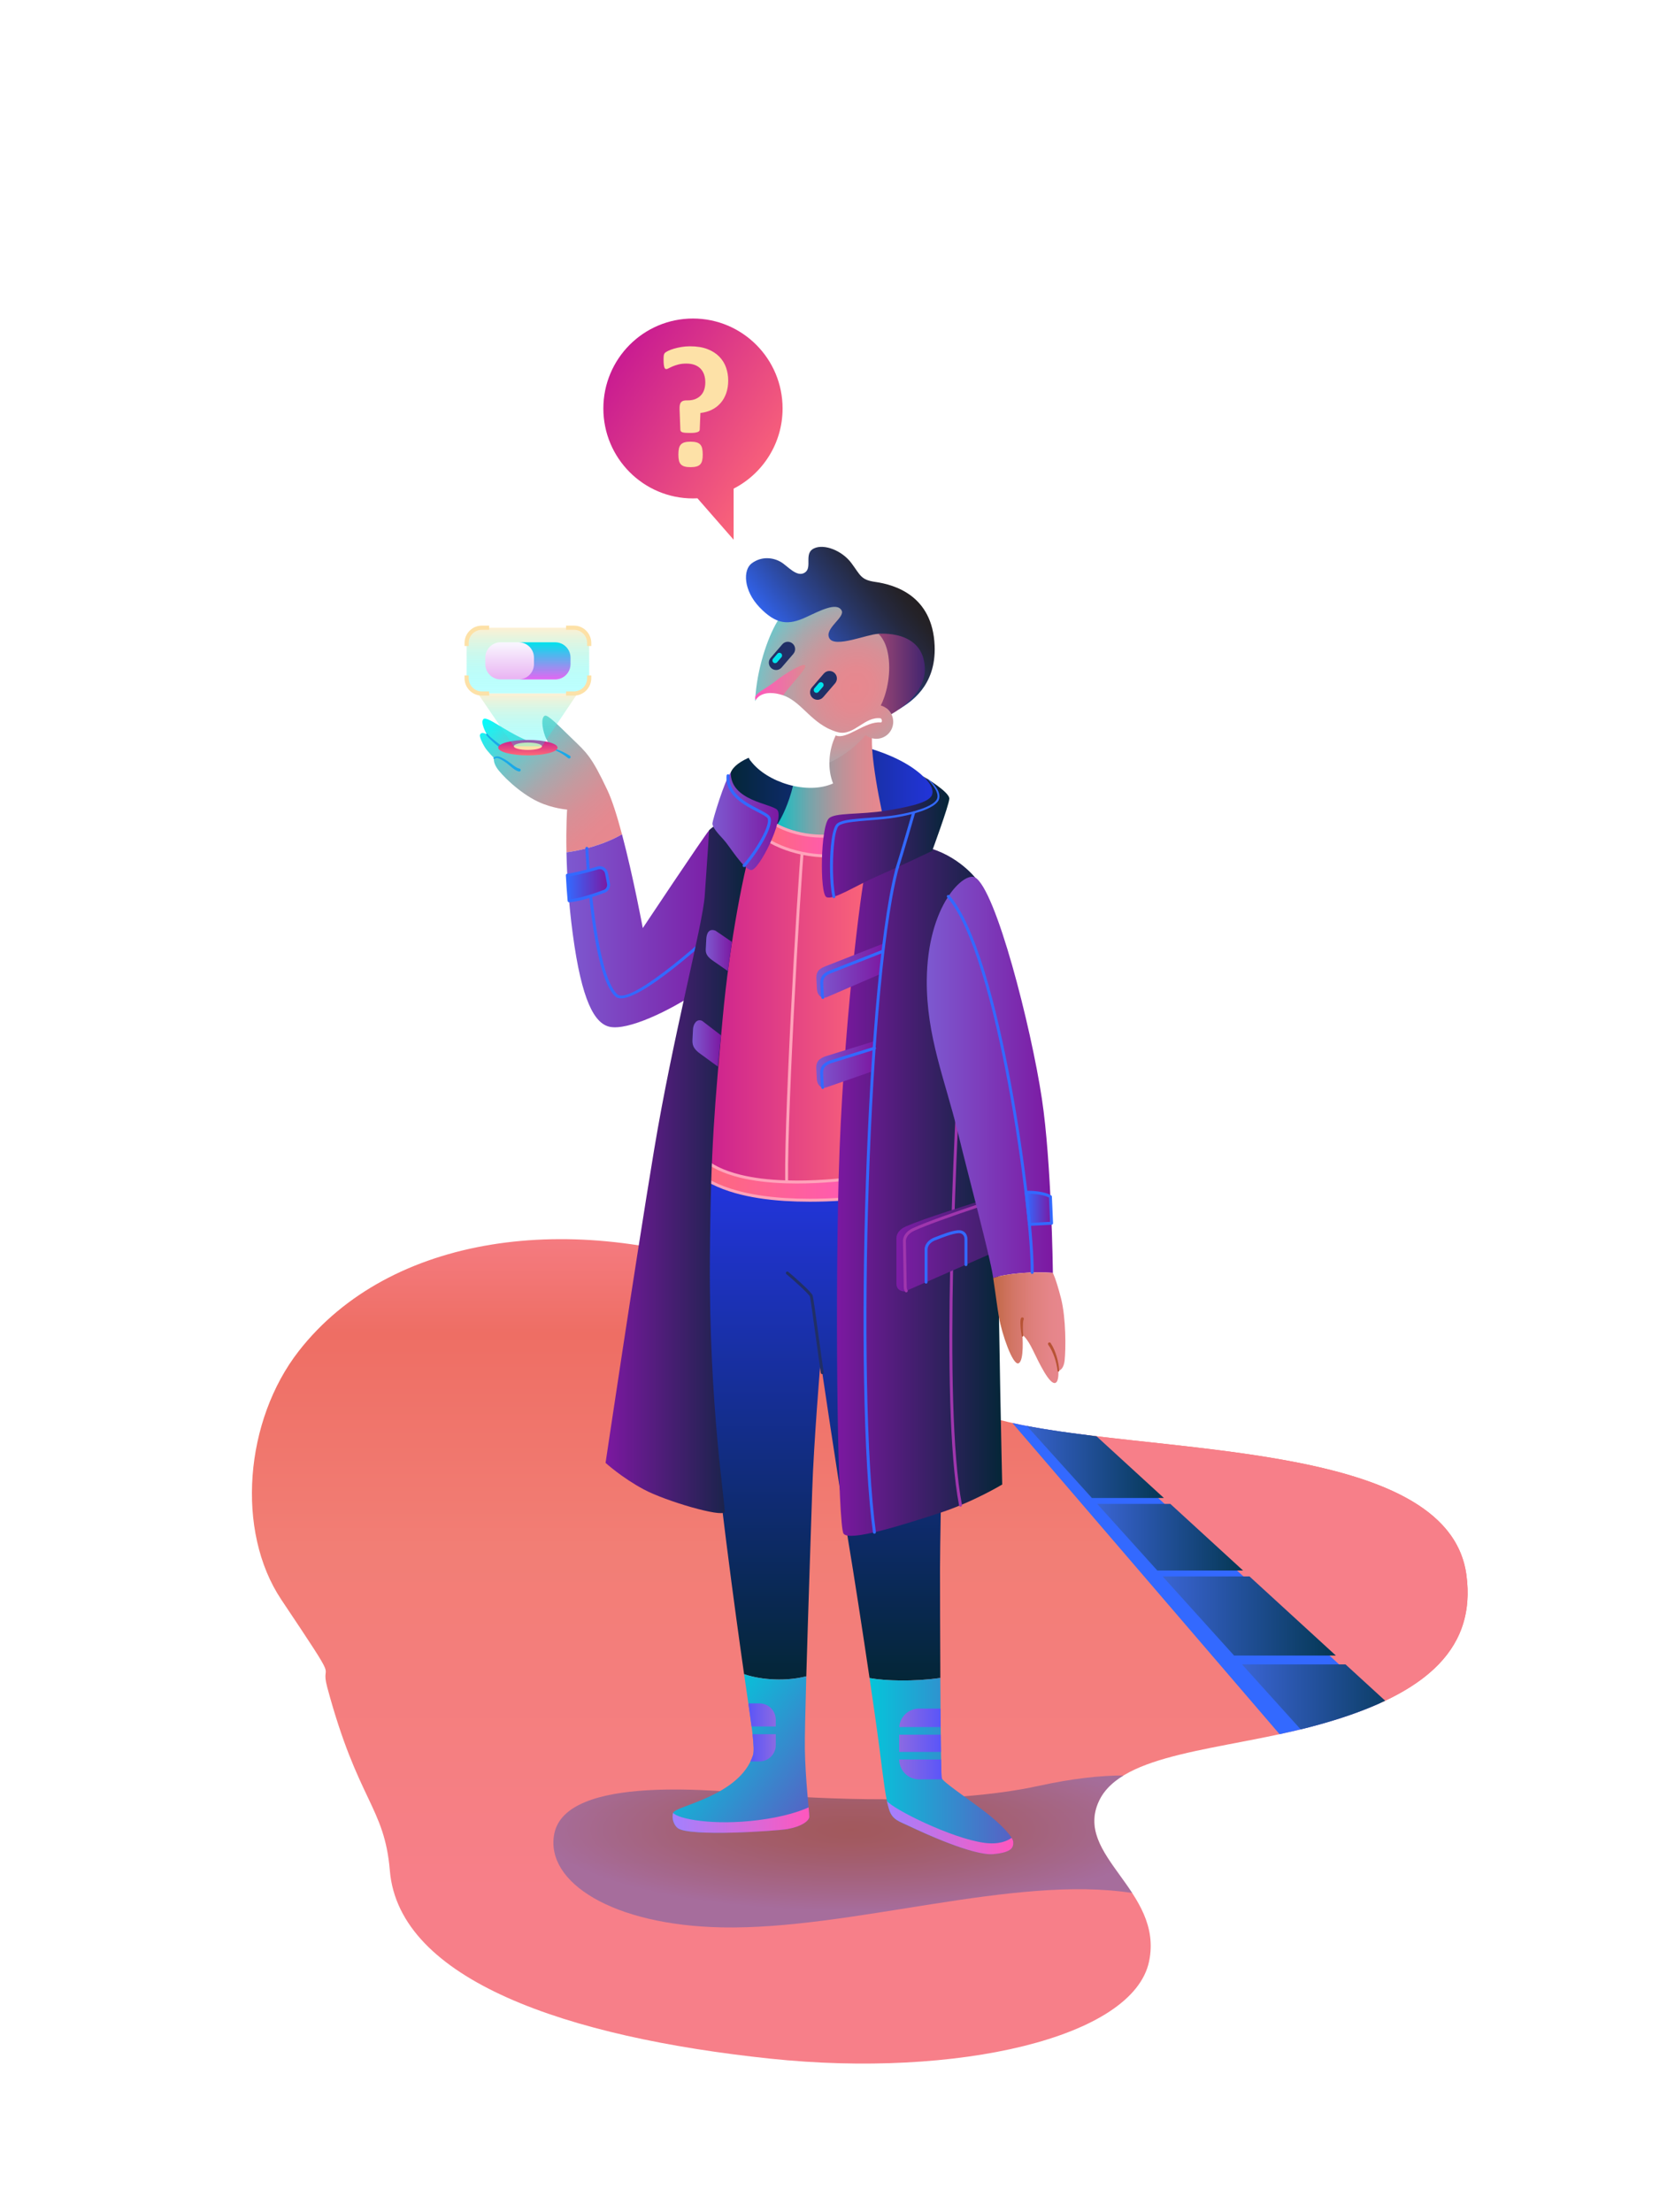 <svg width="375" height="495" viewBox="0 0 375 495" fill="none" xmlns="http://www.w3.org/2000/svg">
<path d="M166.813 284.897C198.292 296.408 203.201 312.412 224.065 317.811C255.091 325.841 324.136 321.421 328.302 352.441C330.646 369.894 317.942 379.996 293.44 386.431C273.487 391.671 251.193 392.241 246.08 402.931C240.16 415.306 260.551 423.061 257.262 438.901C253.705 456.035 214.2 465.087 172.408 460.681C127.022 455.896 89.335 443.113 87.279 418.604C86.075 404.251 80.11 403.116 73.248 377.521C71.5 371 77.026 378.947 63 358C52.711 342.633 54.787 317.829 66.919 302.301C87.221 276.317 128.004 270.707 166.813 284.897Z" fill="url(#paint0_linear)"/>
<path d="M328.302 352.441C324.748 325.975 273.97 325.306 239.867 320.694L299.055 384.82C319.86 378.339 330.46 368.505 328.302 352.441Z" fill="url(#paint1_linear)"/>
<path d="M309.14 381.044L244.078 321.236C237.678 320.45 231.743 319.572 226.647 318.431H226.646L286.47 388.079C288.804 387.576 291.137 387.036 293.44 386.431C299.386 384.87 304.63 383.09 309.14 381.044Z" fill="#3369FF"/>
<path d="M279.738 352.772H260.295L276.284 370.482H299.076L279.738 352.772Z" fill="url(#paint2_linear)"/>
<path d="M259.104 351.451H278.297L262.016 336.542H245.645L259.104 351.451Z" fill="url(#paint3_linear)"/>
<path d="M278.071 372.462L291.194 386.998C291.945 386.814 292.694 386.627 293.44 386.431C299.82 384.755 305.392 382.828 310.116 380.59L301.239 372.462H278.071Z" fill="url(#paint4_linear)"/>
<path d="M244.453 335.223H260.574L245.487 321.407C239.882 320.735 234.606 320.006 229.901 319.104L244.453 335.223Z" fill="url(#paint5_linear)"/>
<path opacity="0.4" d="M232.595 399.631C211.668 404.208 182.306 402.413 171.751 401.611C161.195 400.81 126.528 396.826 124.062 410.521C122.128 421.258 137.217 430.816 161.555 431.311C190.593 431.902 226.927 419.488 253.47 423.611C248.829 416.48 242.416 410.59 246.079 402.931C247.174 400.643 249.06 398.821 251.538 397.315C246.348 397.315 240.109 397.988 232.595 399.631Z" fill="url(#paint6_radial)"/>
<path d="M175.205 91.41C175.205 80.292 166.223 71.28 155.142 71.28C144.062 71.28 135.08 80.292 135.08 91.41C135.08 102.527 144.062 111.54 155.142 111.54C155.48 111.54 155.816 111.531 156.15 111.514L164.243 120.78V109.348C170.747 106.019 175.205 99.239 175.205 91.41Z" fill="url(#paint7_linear)"/>
<path fill-rule="evenodd" clip-rule="evenodd" d="M162.579 88.01C162.881 87.16 163.032 86.206 163.032 85.149C163.032 84.13 162.871 83.163 162.551 82.251C162.23 81.336 161.725 80.523 161.038 79.814C160.35 79.106 159.467 78.542 158.388 78.123C157.309 77.704 156.012 77.495 154.495 77.495C153.827 77.495 153.185 77.546 152.568 77.649C151.951 77.752 151.393 77.878 150.891 78.026C150.39 78.174 149.96 78.335 149.6 78.509C149.24 78.683 148.996 78.834 148.868 78.963C148.74 79.093 148.656 79.26 148.617 79.466C148.579 79.672 148.56 80.001 148.56 80.452C148.56 80.89 148.575 81.252 148.608 81.535C148.639 81.819 148.681 82.038 148.733 82.192C148.784 82.347 148.848 82.453 148.925 82.511C149.002 82.569 149.086 82.598 149.176 82.598C149.304 82.598 149.488 82.534 149.725 82.405C149.963 82.276 150.261 82.134 150.621 81.979C150.981 81.824 151.411 81.682 151.912 81.554C152.413 81.425 152.992 81.36 153.647 81.36C154.366 81.36 154.992 81.46 155.525 81.66C156.058 81.861 156.502 82.147 156.855 82.52C157.208 82.894 157.471 83.339 157.645 83.854C157.818 84.37 157.905 84.937 157.905 85.556C157.905 86.11 157.832 86.632 157.684 87.122C157.536 87.612 157.301 88.038 156.98 88.398C156.659 88.76 156.252 89.049 155.757 89.268C155.262 89.487 154.674 89.597 153.993 89.597H153.724C153.442 89.597 153.197 89.627 152.992 89.684C152.786 89.742 152.616 89.848 152.481 90.003C152.346 90.158 152.253 90.364 152.202 90.622C152.15 90.88 152.131 91.215 152.144 91.627L152.317 96.19C152.33 96.332 152.375 96.448 152.452 96.538C152.53 96.628 152.652 96.699 152.819 96.751C152.986 96.802 153.214 96.838 153.503 96.857C153.792 96.876 154.148 96.886 154.572 96.886C155.241 96.886 155.751 96.828 156.104 96.712C156.458 96.596 156.64 96.422 156.654 96.19L156.807 92.419C157.733 92.316 158.578 92.078 159.342 91.704C160.106 91.329 160.761 90.834 161.307 90.215C161.853 89.596 162.278 88.861 162.579 88.01ZM157.203 103.053C157.286 102.693 157.328 102.248 157.328 101.719C157.328 101.178 157.286 100.724 157.203 100.356C157.119 99.989 156.971 99.692 156.76 99.467C156.548 99.242 156.266 99.081 155.912 98.984C155.558 98.887 155.124 98.838 154.611 98.838C154.071 98.838 153.628 98.887 153.281 98.984C152.935 99.08 152.655 99.242 152.443 99.467C152.231 99.692 152.083 99.99 152 100.356C151.916 100.723 151.875 101.178 151.875 101.719C151.875 102.248 151.916 102.693 152 103.053C152.083 103.414 152.231 103.704 152.443 103.923C152.655 104.143 152.935 104.3 153.281 104.397C153.628 104.494 154.071 104.542 154.611 104.542C155.125 104.542 155.559 104.494 155.912 104.397C156.265 104.3 156.548 104.143 156.76 103.923C156.971 103.704 157.119 103.414 157.203 103.053Z" fill="#FDE1A7"/>
<path d="M136.012 176.881C132.394 169.18 131.299 168.411 128.119 165.331C124.939 162.25 122.625 159.87 121.979 160.161C121.123 160.546 121.322 162.801 122.034 164.726C122.747 166.651 123.952 167.641 123.952 167.641C123.952 167.641 121.815 167.421 117.266 165.386C112.716 163.351 108.989 160.161 108.221 160.931C107.453 161.701 108.988 164.341 108.988 164.341C108.988 164.341 107.763 163.557 107.453 164.451C107.304 164.883 108.006 166.374 108.605 167.311C109.15 168.165 110.632 169.676 110.632 169.676C110.632 169.676 110.304 170.336 111.181 171.766C112.058 173.196 116.169 177.376 120.445 179.398C123.649 180.913 126.968 181.172 126.968 181.172C126.968 181.172 126.698 184.791 126.82 190.746C129.813 190.337 134.761 189.266 139.255 186.72C138.201 182.76 137.078 179.15 136.012 176.881Z" fill="url(#paint8_linear)"/>
<path d="M109.122 164.242C109.388 164.578 109.735 164.878 110.072 165.175C110.414 165.469 110.766 165.753 111.124 166.03C111.84 166.582 112.577 167.116 113.334 167.585C113.489 167.679 113.539 167.882 113.445 168.038C113.351 168.194 113.149 168.244 112.993 168.149C112.988 168.146 112.979 168.141 112.974 168.137C112.213 167.599 111.504 167.017 110.81 166.413C110.464 166.111 110.124 165.802 109.793 165.481C109.465 165.155 109.133 164.837 108.853 164.439C108.8 164.363 108.818 164.259 108.894 164.206C108.966 164.155 109.066 164.169 109.12 164.238L109.122 164.242Z" fill="#1AA9E8"/>
<path d="M110.535 169.538C110.625 169.465 110.786 169.353 110.94 169.315C111.093 169.269 111.255 169.254 111.408 169.27C111.716 169.296 111.989 169.402 112.245 169.518C112.754 169.764 113.216 170.025 113.687 170.34C114.142 170.656 114.562 171.002 114.99 171.313C115.411 171.617 115.868 171.922 116.281 171.99L116.296 171.992C116.476 172.022 116.597 172.192 116.568 172.372C116.539 172.551 116.369 172.674 116.19 172.644C116.182 172.643 116.174 172.642 116.166 172.64C115.511 172.482 115.076 172.109 114.64 171.773C114.21 171.427 113.811 171.064 113.394 170.743C112.983 170.436 112.514 170.14 112.063 169.894C111.608 169.656 111.112 169.497 110.73 169.812C110.659 169.871 110.552 169.861 110.494 169.789C110.435 169.717 110.445 169.611 110.517 169.552C110.517 169.552 110.517 169.552 110.517 169.552L110.535 169.538Z" fill="#1AA9E8"/>
<path d="M123.989 167.525C125.266 167.827 126.489 168.418 127.595 169.13L127.602 169.134C127.755 169.232 127.8 169.437 127.701 169.59C127.602 169.744 127.399 169.789 127.246 169.69C127.236 169.684 127.227 169.677 127.218 169.67C126.219 168.866 125.134 168.187 123.916 167.754C123.853 167.732 123.82 167.663 123.843 167.6C123.864 167.541 123.925 167.509 123.984 167.522L123.989 167.525Z" fill="#1AA9E8"/>
<path d="M162.819 188.91C161.995 186.121 158.76 185.791 158.76 185.791C157.17 187.771 143.906 207.681 143.906 207.681C143.906 207.681 141.778 196.193 139.256 186.718C134.762 189.264 129.814 190.336 126.821 190.744C126.921 195.537 127.274 201.842 128.23 209.001C130.23 223.988 133.106 229.092 136.561 229.791C140.508 230.588 149.607 226.491 157.172 221.321C164.736 216.151 163.643 191.698 162.819 188.91Z" fill="url(#paint9_linear)"/>
<path d="M139.024 223.414C138.505 223.414 138.078 223.281 137.764 222.993C132.458 218.138 131.1 191.004 131.045 189.852C131.036 189.67 131.176 189.515 131.357 189.507C131.559 189.496 131.693 189.639 131.701 189.821C131.715 190.1 133.1 217.833 138.207 222.506C140.771 224.858 155.08 212.811 164.069 204.142C164.198 204.016 164.408 204.019 164.534 204.151C164.659 204.283 164.656 204.492 164.524 204.618C162.381 206.685 144.852 223.414 139.024 223.414Z" fill="#3369FF"/>
<path d="M136.228 197.719L135.779 195.424C135.614 194.58 134.798 194.029 133.956 194.195C133.956 194.195 130.06 195.408 127.012 195.859C127.106 197.645 127.234 199.549 127.41 201.571C130.267 201.416 135.001 199.549 135.001 199.549C135.844 199.384 136.393 198.565 136.228 197.719Z" fill="url(#paint10_linear)"/>
<path fill-rule="evenodd" clip-rule="evenodd" d="M127.084 201.599C127.098 201.77 127.242 201.9 127.411 201.9H127.43C130.306 201.745 134.927 199.934 135.065 199.874C135.559 199.777 135.985 199.492 136.266 199.074C136.546 198.655 136.648 198.152 136.551 197.656L136.102 195.361C135.929 194.477 135.153 193.835 134.257 193.835C134.137 193.835 134.015 193.847 133.859 193.879C133.821 193.891 129.953 195.091 126.965 195.531C126.798 195.556 126.676 195.705 126.685 195.875C126.786 197.797 126.92 199.723 127.084 201.599ZM127.71 201.218C127.568 199.55 127.45 197.844 127.357 196.139C130.347 195.66 134.014 194.522 134.017 194.519C134.69 194.383 135.328 194.835 135.456 195.488L135.905 197.783C135.968 198.105 135.901 198.433 135.719 198.706C135.536 198.978 135.259 199.163 134.881 199.243C134.836 199.261 130.505 200.958 127.71 201.218Z" fill="#3369FF"/>
<path d="M207.07 174.111C204.805 171.846 201.023 169.289 193.869 167.226C186.716 165.164 165.996 167.144 163.612 172.836C161.227 178.529 171.122 186.824 179.494 188.781C187.866 190.739 208.368 188.099 210.807 179.849C211.406 177.821 207.07 174.111 207.07 174.111Z" fill="url(#paint11_linear)"/>
<path d="M195.432 163.569C194.363 167.144 197.296 181.829 198.502 186.009C195.021 188.677 190.127 189.82 183.921 189.419C176.274 188.924 173.067 185.899 173.067 185.899C173.067 185.899 177.425 180.757 178.439 170.499C179.337 161.411 195.432 163.569 195.432 163.569Z" fill="url(#paint12_linear)"/>
<path d="M198.429 158.477C201.786 153.902 205.531 146.286 199.598 137.993C196.254 133.318 189.508 131.29 185.812 131.668C176.777 132.592 175.206 137.443 175.206 137.443C171.039 142.008 164.681 163.018 173.396 169.783C180.894 175.604 190.361 168.668 193.8 164.469C194.452 165.005 195.285 165.327 196.193 165.327C198.282 165.327 199.974 163.628 199.974 161.532C199.974 160.277 199.365 159.168 198.429 158.477Z" fill="url(#paint13_radial)"/>
<path d="M196.638 141.844C194.203 141.897 186.949 145.058 185.689 142.848C184.441 140.661 189.312 138.144 188.402 136.578C187.292 134.667 183.501 136.715 180.385 138.145C176.52 139.919 173.788 139.826 170.025 135.876C166.448 132.122 166.297 127.544 168.298 126.059C170.64 124.322 173.286 124.849 174.835 125.77C176.401 126.702 178.471 129.363 180.262 128.08C181.892 126.911 179.913 123.806 182.235 122.717C184.551 121.631 188.552 123.24 190.608 126.003C192.664 128.767 192.714 129.758 195.966 130.225C200.283 130.844 208.777 133.251 209.246 144.483C209.629 153.669 203.62 157.234 201.434 158.614C199.249 159.994 201.768 150.426 201.188 146.628C200.9 144.745 199.16 141.789 196.638 141.844Z" fill="url(#paint14_linear)"/>
<path d="M180.194 148.829C179.549 148.505 175.918 150.589 173.506 152.513C171.342 154.241 168.787 155.186 169.091 156.353C169.395 157.519 173.616 158.839 173.616 158.839C173.616 158.839 174.449 156.524 176.521 154.054C178.713 151.441 180.852 149.159 180.194 148.829Z" fill="url(#paint15_linear)"/>
<path d="M175.055 165.725C174.852 165.725 174.633 165.703 174.396 165.652C172.182 165.178 171.29 162.33 171.452 161C171.474 160.819 171.639 160.687 171.819 160.712C171.999 160.734 172.128 160.899 172.105 161.079C171.984 162.073 172.665 164.606 174.533 165.007C176.026 165.325 176.384 164.257 176.399 164.212C176.454 164.038 176.636 163.939 176.812 163.998C176.985 164.053 177.081 164.239 177.026 164.412C176.866 164.912 176.265 165.725 175.055 165.725Z" fill="#9F36AD"/>
<path d="M184.287 156.021C183.686 156.721 182.633 156.798 181.937 156.194C181.239 155.589 181.162 154.533 181.764 153.835L184.436 150.73C185.038 150.03 186.091 149.953 186.787 150.557C187.485 151.162 187.561 152.218 186.96 152.916L184.287 156.021Z" fill="#212F66"/>
<path d="M183.257 154.825C183.036 155.083 182.649 155.111 182.393 154.889C182.137 154.668 182.109 154.28 182.33 154.022L183.312 152.881C183.533 152.624 183.919 152.595 184.175 152.818C184.432 153.039 184.46 153.428 184.238 153.685L183.257 154.825Z" fill="#00E2EC"/>
<path d="M174.997 149.365C174.408 150.051 173.377 150.126 172.696 149.535C172.013 148.944 171.937 147.91 172.527 147.225L175.143 144.186C175.732 143.501 176.763 143.425 177.444 144.016C178.127 144.608 178.203 145.642 177.613 146.326L174.997 149.365Z" fill="#212F66"/>
<path d="M173.989 148.195C173.772 148.447 173.393 148.475 173.142 148.258C172.892 148.04 172.864 147.661 173.08 147.409L174.042 146.291C174.259 146.04 174.637 146.012 174.888 146.229C175.139 146.447 175.167 146.827 174.95 147.079L173.989 148.195Z" fill="#00E2EC"/>
<path d="M207.052 149.434C206.696 140.786 196.638 141.844 196.638 141.844C196.638 141.844 198.309 143.013 198.885 146.794C199.573 151.306 198.274 155.777 197.188 157.877C198.226 158.161 199.084 158.875 199.562 159.819C201.72 158.585 207.277 154.87 207.052 149.434Z" fill="url(#paint16_linear)"/>
<g filter="url(#filter0_d)">
<path fill-rule="evenodd" clip-rule="evenodd" d="M169.184 152.674C170.374 150.692 173.121 151.001 174.401 151.33C178.737 152.276 180.669 156.535 185.2 158.922C185.656 159.165 187.016 159.752 187.72 159.883C191.227 160.679 193.611 156.232 197.185 156.75C197.573 157.097 197.479 157.695 197.185 157.667C193.677 157.338 189.518 161.658 187.102 160.57C185.405 164.019 185.26 168.286 186.516 171.317C180.752 173.902 171.786 171.131 168.114 166.346C166.141 164.321 167.29 155.829 169.184 152.674Z" fill="white"/>
</g>
<path d="M210.523 375.489C210.473 365.984 210.45 355.973 210.45 351.01C210.45 340.12 211.546 304.589 210.56 294.58C209.573 284.57 207.271 265.1 207.271 265.1C207.271 265.1 188.542 267.386 177.002 266.495C164.625 265.54 158.535 262.195 158.535 262.195C158.379 265.004 157.253 292.967 158.668 309.389C160.531 330.994 164.628 361.01 166.587 374.632C169.244 375.602 174.93 376.523 180.514 375.126C180.93 360.417 181.62 340.575 181.836 333.63C182.165 323.07 183.701 304.59 183.701 304.59C183.701 304.59 187.647 331.319 189.84 344.41C191.179 352.407 193.132 365.08 194.674 375.516C198.185 376.141 204.486 376.353 210.523 375.489Z" fill="url(#paint17_linear)"/>
<path d="M155.936 260.134C158.312 262.541 166.669 269.37 196.927 265.245C195.886 254.685 192.69 232.54 193.567 224.071C194.444 215.601 197.389 188.142 197.389 188.142C197.389 188.142 187.428 190.52 179.754 188.87C172.079 187.22 168.681 184.141 168.681 184.141C168.681 184.141 162.377 198.331 158.431 225.721C154.484 253.111 155.936 260.134 155.936 260.134Z" fill="url(#paint18_linear)"/>
<path d="M176.191 266.795C176.018 266.795 175.874 266.661 175.863 266.485C175.201 255.995 178.474 198.172 179.427 188.836C179.445 188.655 179.606 188.523 179.787 188.541C179.968 188.56 180.1 188.722 180.081 188.903C179.129 198.229 175.859 255.975 176.52 266.443C176.531 266.625 176.394 266.782 176.212 266.793C176.205 266.795 176.198 266.795 176.191 266.795Z" fill="#FFA2BA"/>
<path d="M184.082 307.503C183.923 307.503 183.782 307.386 183.758 307.222C183.458 305.212 183.048 302.212 182.652 299.312C182.089 295.179 181.449 290.494 181.309 290.104C181.107 289.578 177.581 286.366 176.065 285.13C175.924 285.015 175.902 284.808 176.017 284.666C176.132 284.524 176.338 284.502 176.48 284.618C177.222 285.223 181.607 289.023 181.924 289.873C182.079 290.288 182.549 293.696 183.304 299.223C183.7 302.122 184.109 305.119 184.408 307.125C184.435 307.305 184.311 307.473 184.132 307.5C184.115 307.502 184.099 307.503 184.082 307.503Z" fill="#212F66"/>
<path d="M157.095 258.975C159.314 261.147 162.479 262.402 165.72 263.209C168.988 264.007 172.415 264.354 175.853 264.472C182.746 264.684 189.715 263.997 196.618 262.955L197.237 267.533C190.12 268.377 182.917 268.868 175.659 268.418C172.034 268.178 168.39 267.702 164.804 266.707C163.012 266.204 161.236 265.568 159.526 264.707C157.825 263.851 156.153 262.735 154.776 261.291L157.095 258.975Z" fill="url(#paint19_linear)"/>
<path d="M172.867 183.99C172.879 184.007 173.15 184.222 173.406 184.378C173.673 184.547 173.97 184.713 174.277 184.87C174.892 185.185 175.55 185.466 176.221 185.715C177.568 186.21 178.978 186.573 180.403 186.807C183.257 187.276 186.182 187.216 189 186.65L189.799 191.2C186.423 191.731 182.958 191.651 179.629 190.957C177.965 190.61 176.332 190.117 174.752 189.458C173.961 189.126 173.184 188.756 172.416 188.32C172.031 188.102 171.65 187.868 171.262 187.6C170.87 187.313 170.491 187.068 169.984 186.491L172.867 183.99Z" fill="url(#paint20_linear)"/>
<path fill-rule="evenodd" clip-rule="evenodd" d="M175.639 268.748C177.471 268.861 179.382 268.919 181.318 268.919C186.121 268.919 191.192 268.583 197.276 267.861C197.363 267.851 197.444 267.806 197.498 267.737C197.551 267.667 197.576 267.577 197.563 267.49L196.944 262.912C196.933 262.824 196.886 262.746 196.816 262.692C196.746 262.64 196.657 262.616 196.57 262.63C189.556 263.689 183.778 264.182 178.39 264.182C177.547 264.182 176.704 264.169 175.865 264.143C172.002 264.011 168.709 263.6 165.8 262.889C161.978 261.94 159.206 260.581 157.325 258.74C157.195 258.613 156.99 258.615 156.863 258.742L154.546 261.059C154.418 261.185 154.416 261.391 154.54 261.521C155.814 262.856 157.443 264.028 159.379 265.003C160.966 265.801 162.712 266.463 164.717 267.025C167.943 267.921 171.413 268.468 175.639 268.748ZM159.674 264.412C157.917 263.528 156.428 262.481 155.24 261.294L157.1 259.435C159.059 261.247 161.857 262.587 165.642 263.529C168.596 264.251 171.933 264.668 175.842 264.802C176.69 264.827 177.539 264.841 178.389 264.841C183.726 264.841 189.437 264.361 196.336 263.331L196.866 267.244C190.956 267.936 186.006 268.259 181.318 268.259C179.395 268.259 177.499 268.201 175.681 268.089C171.502 267.812 168.074 267.272 164.893 266.389C162.93 265.839 161.222 265.192 159.674 264.412Z" fill="#FFA2BA"/>
<path fill-rule="evenodd" clip-rule="evenodd" d="M179.564 191.281C181.459 191.676 183.413 191.876 185.371 191.876C186.867 191.876 188.374 191.758 189.853 191.527C189.941 191.513 190.019 191.464 190.07 191.392C190.121 191.321 190.141 191.231 190.126 191.144L189.327 186.594C189.312 186.506 189.262 186.429 189.189 186.378C189.115 186.328 189.024 186.31 188.939 186.327C186.151 186.887 183.242 186.939 180.459 186.481C179.021 186.245 177.636 185.883 176.337 185.405C175.641 185.147 174.998 184.868 174.428 184.576C174.12 184.418 173.836 184.258 173.579 184.096C173.459 184.022 173.334 183.934 173.248 183.874C173.187 183.83 173.145 183.801 173.14 183.801L173.139 183.802C173.086 183.725 173.003 183.674 172.91 183.662C172.819 183.651 172.724 183.678 172.653 183.74L169.771 186.241C169.705 186.298 169.664 186.38 169.658 186.468C169.652 186.556 169.681 186.642 169.74 186.708C170.207 187.241 170.572 187.505 170.924 187.76L170.927 187.762L171.077 187.871C171.445 188.125 171.83 188.366 172.256 188.608C172.982 189.02 173.758 189.397 174.627 189.762C176.179 190.41 177.839 190.921 179.564 191.281ZM171.311 187.227C171.036 187.028 170.773 186.838 170.459 186.517L172.877 184.418C173.022 184.523 173.177 184.624 173.233 184.658C173.502 184.828 173.804 184.998 174.128 185.164C174.722 185.468 175.388 185.758 176.11 186.025C177.446 186.518 178.874 186.891 180.351 187.134C183.103 187.586 185.975 187.553 188.736 187.039L189.419 190.925C186.189 191.391 182.857 191.293 179.698 190.634C178.015 190.283 176.393 189.785 174.881 189.153C174.036 188.799 173.283 188.433 172.579 188.034C172.171 187.802 171.801 187.571 171.458 187.334L171.311 187.227Z" fill="#FFA2BA"/>
<path d="M166.588 374.633C166.731 375.629 166.863 376.544 166.983 377.356C168.403 387.067 169.054 391.346 168.572 392.811C165.544 402.023 151.179 404.086 150.703 405.681C150.291 407.056 150.988 408.558 151.771 409.118C154.485 411.057 173.723 409.74 176.247 409.311C179.316 408.788 181.125 407.551 181.18 406.561C181.223 405.792 180.303 398.2 180.193 391.381C180.156 389.046 180.298 382.781 180.514 375.127C174.931 376.524 169.245 375.603 166.588 374.633Z" fill="url(#paint21_linear)"/>
<path d="M199.049 404.91C199.816 407.33 201.296 407.551 203.927 408.815C206.559 410.08 217.906 415.304 222.346 414.92C226.786 414.535 226.895 413.27 226.84 412.17C226.786 411.07 224.1 408.155 220.263 405.24C216.425 402.325 211.108 398.75 210.834 397.925C210.685 397.476 210.585 386.843 210.524 375.489C204.486 376.354 198.185 376.141 194.674 375.516C195.656 382.161 196.472 387.901 196.856 390.94C197.843 398.75 198.282 402.49 199.049 404.91Z" fill="url(#paint22_linear)"/>
<path d="M203.928 408.815C206.559 410.08 217.906 415.304 222.346 414.92C226.786 414.535 226.895 413.27 226.841 412.17C226.829 411.943 226.701 411.635 226.479 411.271C225.518 411.967 223.617 412.832 220.372 412.39C212.987 411.387 199.919 404.831 198.567 403.019C198.718 403.737 198.875 404.36 199.049 404.91C199.816 407.33 201.297 407.551 203.928 408.815Z" fill="url(#paint23_linear)"/>
<path d="M151.771 409.118C154.485 411.057 173.723 409.741 176.247 409.311C179.316 408.788 181.125 407.551 181.18 406.561C181.193 406.344 181.127 405.585 181.027 404.453C179.282 405.251 175.724 406.546 169.778 407.303C159.747 408.582 151.812 407.056 150.703 405.681C150.291 407.056 150.988 408.558 151.771 409.118Z" fill="url(#paint24_linear)"/>
<path d="M210.599 386.485C210.587 385.169 210.576 383.783 210.566 382.346H205.751C203.405 382.346 201.488 384.173 201.325 386.485H210.599Z" fill="url(#paint25_linear)"/>
<path d="M210.663 392.04C210.647 390.881 210.631 389.587 210.617 388.19H201.311V392.04H210.663Z" fill="url(#paint26_linear)"/>
<path d="M210.689 393.745H201.311C201.32 396.199 203.304 398.186 205.753 398.186H211.009C210.923 398.084 210.857 397.992 210.834 397.925C210.78 397.76 210.731 396.207 210.689 393.745Z" fill="url(#paint27_linear)"/>
<path d="M173.68 386.348V384.84C173.68 382.822 172.05 381.187 170.041 381.187H167.542C167.835 383.202 168.077 384.903 168.265 386.348H173.68Z" fill="url(#paint28_linear)"/>
<path d="M168.478 388.081C168.767 390.598 168.816 392.07 168.572 392.811C168.417 393.283 168.225 393.732 168.014 394.167H170.04C172.05 394.167 173.68 392.532 173.68 390.515V388.081H168.478Z" fill="url(#paint29_linear)"/>
<path d="M168.792 187.33C166.699 193.815 163.372 210.442 161.775 228.03C160.067 246.844 159.089 256.795 158.925 281.71C158.703 315.384 162.576 337.581 162.214 338.36C161.638 339.597 149.058 335.94 144.125 333.3C139.192 330.66 135.574 327.36 135.574 327.36C135.574 327.36 142.152 283.14 146.427 257.4C150.703 231.66 157.28 207.24 157.774 200.475C158.267 193.71 158.76 185.79 158.76 185.79C158.76 185.79 160.734 183.48 164.352 183.975C167.969 184.47 168.792 187.33 168.792 187.33Z" fill="url(#paint30_linear)"/>
<path d="M155.15 230.346L155.03 232.628C154.986 233.721 155.116 234.658 156.815 235.84L160.708 238.68C160.947 236.449 161.19 234.14 161.43 231.687L157.201 228.448C155.938 227.865 155.194 229.253 155.15 230.346Z" fill="url(#paint31_linear)"/>
<path d="M160.177 208.263C158.596 207.653 158.17 209.069 158.126 210.161L158.006 212.443C157.962 213.536 158.447 214.224 159.897 215.188L162.962 217.317C163.253 215.085 163.562 212.903 163.885 210.793L160.177 208.263Z" fill="url(#paint32_linear)"/>
<path d="M163.611 172.837C163.447 179.272 172.985 179.85 174.054 181.28C175.605 183.356 169.888 194.92 168.134 194.7C166.379 194.48 163.329 189.307 161.967 187.852C160.692 186.491 159.418 185.047 159.5 184.222C159.583 183.397 162.193 174.679 163.611 172.837Z" fill="url(#paint33_linear)"/>
<path d="M166.589 194.04C166.51 194.04 166.43 194.011 166.366 193.953C166.233 193.829 166.224 193.621 166.347 193.486C169.261 190.307 172.57 184.49 171.836 183.117C171.64 182.753 170.637 182.236 169.574 181.689C166.672 180.193 162.287 177.934 162.662 173.565C162.678 173.383 162.845 173.249 163.018 173.264C163.199 173.28 163.333 173.44 163.317 173.621C162.98 177.548 167.129 179.686 169.875 181.101C171.18 181.774 172.123 182.259 172.414 182.805C173.47 184.777 169.399 191.13 166.831 193.932C166.767 194.004 166.678 194.04 166.589 194.04Z" fill="#3369FF"/>
<path d="M193.705 195.113C192.883 198.33 188.626 230.513 187.757 263.561C186.89 296.56 187.626 341.456 188.854 343.2C190.17 345.071 202.394 341.165 210.342 338.58C217.879 336.128 224.374 332.2 224.374 332.2C224.374 332.2 223.497 293.921 223.497 278.96C223.497 264 218.289 196.35 218.289 196.35C218.289 196.35 213.613 190.428 205.627 189.255C197.642 188.082 193.705 195.113 193.705 195.113Z" fill="url(#paint34_linear)"/>
<path d="M197.898 211.092L184.661 216.29C182.879 217.003 182.726 217.942 182.77 219.034L182.889 221.316C182.934 222.408 183.592 223.466 184.941 223.214L197.113 217.961C197.363 215.566 197.624 213.273 197.898 211.092Z" fill="url(#paint35_linear)"/>
<path d="M195.796 232.978L184.638 236.435C182.856 237.148 182.703 238.087 182.747 239.18L182.867 241.461C182.911 242.553 183.57 243.611 184.919 243.359L195.334 239.735C195.479 237.443 195.634 235.188 195.796 232.978Z" fill="url(#paint36_linear)"/>
<path d="M184.212 223.548C184.071 223.548 183.942 223.457 183.897 223.315C183.822 223.07 183.778 222.809 183.767 222.539L183.647 220.261C183.602 219.149 183.727 218 185.744 217.192L197.471 212.588C197.641 212.521 197.831 212.605 197.897 212.775C197.963 212.946 197.88 213.136 197.711 213.203L185.987 217.806C184.363 218.456 184.264 219.254 184.304 220.231L184.423 222.508C184.432 222.725 184.466 222.93 184.525 223.121C184.579 223.295 184.482 223.48 184.309 223.533C184.277 223.543 184.244 223.548 184.212 223.548Z" fill="#3369FF"/>
<path d="M184.188 243.694C184.048 243.694 183.918 243.603 183.874 243.461C183.798 243.216 183.754 242.954 183.743 242.684L183.624 240.407C183.579 239.295 183.704 238.146 185.721 237.338L195.696 234.246C195.869 234.193 196.053 234.29 196.107 234.464C196.161 234.638 196.063 234.823 195.89 234.877L185.94 237.959C184.34 238.6 184.241 239.399 184.281 240.375L184.4 242.653C184.409 242.87 184.443 243.075 184.502 243.265C184.556 243.44 184.459 243.624 184.286 243.678C184.254 243.689 184.221 243.694 184.188 243.694Z" fill="#3369FF"/>
<path d="M195.764 343.217C195.602 343.217 195.461 343.097 195.439 342.932C191.089 311.109 193.705 215.811 201.038 192.455C201.092 192.282 201.277 192.185 201.451 192.239C201.624 192.294 201.72 192.48 201.665 192.653C194.35 215.952 191.747 311.069 196.09 342.842C196.115 343.022 195.989 343.189 195.809 343.213C195.794 343.216 195.779 343.217 195.764 343.217Z" fill="#3369FF"/>
<path d="M215.04 337.159C214.887 337.159 214.749 337.049 214.718 336.891C210.341 314.125 213.749 251.66 214.869 231.134L215.056 227.682C215.066 227.501 215.227 227.359 215.402 227.37C215.583 227.38 215.722 227.535 215.713 227.717L215.526 231.169C214.407 251.675 211.002 314.08 215.364 336.766C215.398 336.945 215.282 337.118 215.104 337.153C215.082 337.157 215.062 337.159 215.04 337.159Z" fill="#9F36AD"/>
<path d="M223.111 267.634C216.71 269.587 206.838 272.69 202.805 274.45C201.544 275.001 200.694 275.97 200.694 277.063V287.32C200.694 288.414 201.496 288.998 202.586 288.998L223.499 279.825C223.498 279.53 223.498 279.24 223.498 278.961C223.498 276.466 223.352 272.501 223.111 267.634Z" fill="url(#paint37_linear)"/>
<path d="M202.89 289.201C202.778 289.201 202.668 289.143 202.606 289.039C202.434 288.747 202.344 288.406 202.337 288.025L202.154 277.77C202.133 276.575 202.976 275.471 204.41 274.814C207.636 273.336 214.678 270.909 220.018 269.133C220.19 269.075 220.377 269.17 220.434 269.343C220.491 269.515 220.397 269.702 220.225 269.76C212.591 272.299 207.217 274.255 204.684 275.415C203.496 275.958 202.796 276.835 202.812 277.759L202.996 288.014C203 288.279 203.06 288.511 203.174 288.703C203.267 288.859 203.215 289.062 203.058 289.156C203.005 289.185 202.947 289.201 202.89 289.201Z" fill="#9F36AD"/>
<path d="M207.327 287.248C207.145 287.248 206.998 287.101 206.998 286.918V279.621C206.998 278.332 208.068 277.349 209.129 276.947L209.709 276.723C211.035 276.207 213.038 275.427 214.451 275.305C215.061 275.254 215.589 275.413 215.977 275.77C216.373 276.135 216.59 276.688 216.59 277.328V282.999C216.59 283.181 216.443 283.329 216.262 283.329C216.08 283.329 215.933 283.181 215.933 282.999V277.328C215.933 276.869 215.794 276.498 215.533 276.257C215.283 276.026 214.926 275.927 214.508 275.962C213.188 276.077 211.237 276.836 209.947 277.338L209.361 277.564C208.512 277.886 207.655 278.647 207.655 279.621V286.918C207.656 287.101 207.508 287.248 207.327 287.248Z" fill="#3369FF"/>
<path d="M185.565 183.15C186.921 181.789 192.487 182.367 198.501 181.39C205.27 180.289 208.258 179.272 208.697 177.76C209.247 175.863 206.614 173.689 206.614 173.689C206.614 173.689 212.643 177.21 212.534 178.75C212.424 180.289 208.697 190.41 208.697 190.41C208.697 190.41 201.571 193.82 196.528 196.02C191.485 198.22 186.552 201.52 185.017 200.75C183.482 199.981 183.701 185.02 185.565 183.15Z" fill="url(#paint38_linear)"/>
<path d="M186.374 200.732C185.969 198.836 185.888 196.937 185.834 195.039C185.8 193.142 185.84 191.243 186.019 189.348C186.112 188.4 186.231 187.454 186.438 186.511C186.545 186.04 186.668 185.568 186.869 185.101C186.974 184.868 187.09 184.633 187.297 184.411C187.501 184.201 187.753 184.061 187.983 183.96C188.927 183.571 189.874 183.46 190.816 183.334C191.759 183.222 192.699 183.148 193.638 183.077C195.515 182.937 197.388 182.817 199.244 182.589C201.094 182.357 202.94 181.999 204.738 181.507C205.635 181.255 206.522 180.965 207.37 180.594C208.201 180.22 209.059 179.777 209.595 179.1C210.135 178.428 209.877 177.446 209.444 176.665C209.006 175.863 208.407 175.127 207.756 174.461C207.732 174.438 207.73 174.4 207.752 174.375C207.773 174.352 207.81 174.351 207.834 174.369C208.575 174.966 209.243 175.658 209.755 176.486C210.01 176.899 210.209 177.361 210.29 177.866C210.373 178.361 210.283 178.951 209.952 179.364C209.307 180.18 208.419 180.616 207.557 181.02C206.684 181.41 205.781 181.713 204.87 181.977C203.044 182.491 201.189 182.864 199.311 183.115C197.435 183.36 195.554 183.494 193.682 183.648C192.747 183.726 191.812 183.808 190.889 183.924C189.974 184.049 189.03 184.182 188.233 184.522C187.818 184.697 187.614 184.924 187.442 185.351C187.272 185.751 187.156 186.199 187.058 186.647C186.868 187.548 186.757 188.478 186.672 189.408C186.514 191.271 186.459 193.15 186.495 195.026C186.545 196.895 186.63 198.788 187.014 200.586L187.016 200.593C187.055 200.771 186.941 200.946 186.764 200.985C186.587 201.024 186.412 200.91 186.374 200.732Z" fill="#3369FF"/>
<path d="M200.858 194.593C200.824 194.593 200.79 194.587 200.757 194.577C200.584 194.521 200.49 194.335 200.545 194.161C201.484 191.259 204.184 181.95 204.211 181.856C204.261 181.68 204.442 181.579 204.619 181.632C204.794 181.682 204.894 181.865 204.843 182.041C204.816 182.135 202.112 191.454 201.171 194.365C201.126 194.504 200.997 194.593 200.858 194.593Z" fill="#3369FF"/>
<path d="M235.719 284.84C235.711 284.161 235.414 260.164 233.254 245.85C230.816 229.7 222.948 198.99 218.288 196.35C215.918 195.008 207.64 202.401 207.49 219.34C207.38 231.88 211.648 241.892 214.397 253.22C216.973 263.832 221.583 280.863 222.29 285.56C222.314 285.716 222.334 285.857 222.357 286.007C225.463 284.902 231.453 284.522 235.719 284.84Z" fill="url(#paint39_linear)"/>
<path d="M229.725 266.801L230.486 273.996L235.426 273.736L235.169 267.794C235.169 267.794 233.705 266.741 229.725 266.801Z" fill="url(#paint40_linear)"/>
<path fill-rule="evenodd" clip-rule="evenodd" d="M230.16 274.032C230.178 274.201 230.319 274.327 230.487 274.327C230.493 274.327 230.499 274.327 230.504 274.327L235.444 274.067C235.624 274.058 235.764 273.904 235.756 273.723L235.499 267.781C235.494 267.679 235.443 267.585 235.361 267.527C235.301 267.483 233.846 266.468 230.046 266.468L229.72 266.471C229.629 266.472 229.54 266.513 229.479 266.582C229.417 266.651 229.389 266.743 229.398 266.836L230.16 274.032ZM230.781 273.651L230.09 267.128C233.007 267.135 234.437 267.766 234.848 267.987L235.083 273.424L230.781 273.651Z" fill="#3369FF"/>
<path d="M227.991 305.085C229.361 304.645 228.895 298.733 228.895 298.733C228.895 298.733 229.842 299.228 231.239 302.116C232.637 305.003 234.997 309.978 236.295 309.458C237.117 309.128 236.953 306.763 236.953 306.763C236.953 306.763 238.104 306.653 238.351 304.425C238.626 301.944 238.68 294.938 237.528 290.483C236.377 286.028 235.72 284.873 235.72 284.873C235.72 284.873 235.72 284.85 235.719 284.84C231.453 284.522 225.463 284.902 222.357 286.007C223.113 291.055 223.199 292.172 223.651 294.774C224.31 298.58 226.72 305.493 227.991 305.085Z" fill="url(#paint41_linear)"/>
<path d="M235.223 300.552C235.836 301.488 236.244 302.508 236.561 303.548C236.872 304.59 237.067 305.665 237.138 306.746C237.145 306.849 237.067 306.938 236.965 306.945C236.865 306.952 236.779 306.877 236.767 306.779C236.65 305.731 236.415 304.698 236.07 303.707C235.722 302.721 235.28 301.755 234.682 300.928C234.574 300.781 234.607 300.575 234.753 300.467C234.9 300.36 235.105 300.392 235.212 300.538C235.216 300.542 235.22 300.548 235.223 300.552Z" fill="#B75334"/>
<path d="M229.176 295.271C229.078 295.487 229.048 295.803 229.024 296.105C229.003 296.411 228.998 296.724 228.999 297.037C229.003 297.664 229.038 298.296 229.084 298.927C229.092 299.023 229.019 299.107 228.923 299.115C228.832 299.123 228.751 299.057 228.737 298.967C228.639 298.336 228.552 297.702 228.496 297.059C228.469 296.739 228.448 296.415 228.444 296.087C228.448 295.757 228.436 295.424 228.559 295.042L228.563 295.031C228.62 294.856 228.805 294.761 228.979 294.817C229.152 294.874 229.247 295.06 229.191 295.235C229.186 295.248 229.181 295.259 229.176 295.271Z" fill="#B75334"/>
<path d="M231.077 285.082C231.075 285.082 231.073 285.082 231.071 285.082C230.89 285.079 230.745 284.929 230.748 284.747C230.963 271.873 223.391 213.655 212.063 200.82C211.942 200.683 211.956 200.474 212.092 200.354C212.227 200.234 212.434 200.245 212.555 200.382C223.981 213.328 231.622 271.83 231.406 284.758C231.403 284.939 231.257 285.082 231.077 285.082Z" fill="#3369FF"/>
<path d="M131.909 151.729C131.909 153.643 130.378 155.194 128.488 155.194H107.886C105.997 155.194 104.465 153.643 104.465 151.729V143.932C104.465 142.018 105.997 140.467 107.886 140.467H128.488C130.378 140.467 131.909 142.018 131.909 143.932V151.729Z" fill="url(#paint42_linear)"/>
<path d="M127.723 148.608C127.723 150.499 126.196 152.031 124.312 152.031H112.063C110.179 152.031 108.652 150.499 108.652 148.608V147.156C108.652 145.266 110.179 143.734 112.063 143.734H124.312C126.196 143.734 127.723 145.266 127.723 147.156V148.608Z" fill="url(#paint43_linear)"/>
<path d="M124.312 143.734H116.133C118.017 143.734 119.544 145.266 119.544 147.156V148.608C119.544 150.499 118.017 152.031 116.133 152.031H124.312C126.196 152.031 127.723 150.499 127.723 148.608V147.156C127.723 145.266 126.196 143.734 124.312 143.734Z" fill="url(#paint44_linear)"/>
<path d="M118.187 169.04C121.855 169.04 124.829 168.267 124.829 167.312C124.829 166.358 121.855 165.584 118.187 165.584C114.519 165.584 111.546 166.358 111.546 167.312C111.546 168.267 114.519 169.04 118.187 169.04Z" fill="url(#paint45_linear)"/>
<path d="M118.188 167.821C119.929 167.821 121.341 167.454 121.341 167.001C121.341 166.548 119.929 166.18 118.188 166.18C116.446 166.18 115.034 166.548 115.034 167.001C115.034 167.454 116.446 167.821 118.188 167.821Z" fill="#FDE1A7"/>
<path d="M109.517 155.661H107.876C105.739 155.661 104 153.916 104 151.772V151.149H104.93V151.772C104.93 153.401 106.252 154.728 107.876 154.728H109.517V155.661Z" fill="#FDE1A7"/>
<path d="M128.498 155.661H126.728V154.727H128.498C130.123 154.727 131.444 153.401 131.444 151.771V151.149H132.375V151.771C132.375 153.916 130.636 155.661 128.498 155.661Z" fill="#FDE1A7"/>
<path d="M104.93 144.565H104V143.891C104 141.746 105.739 140.001 107.876 140.001H109.517V140.935H107.876C106.252 140.935 104.93 142.261 104.93 143.891V144.565Z" fill="#FDE1A7"/>
<path d="M132.375 144.564H131.444V143.889C131.444 142.26 130.123 140.933 128.498 140.933H126.728V140H128.498C130.636 140 132.375 141.745 132.375 143.889V144.564Z" fill="#FDE1A7"/>
<path d="M129.286 155.188H106.985L115.034 167.001H121.333L129.286 155.188Z" fill="url(#paint46_linear)"/>
<defs>
<filter id="filter0_d" x="163.086" y="151.088" width="38.356" height="29.218" filterUnits="userSpaceOnUse" color-interpolation-filters="sRGB">
<feFlood flood-opacity="0" result="BackgroundImageFix"/>
<feColorMatrix in="SourceAlpha" type="matrix" values="0 0 0 0 0 0 0 0 0 0 0 0 0 0 0 0 0 0 127 0"/>
<feOffset dy="4"/>
<feGaussianBlur stdDeviation="2"/>
<feColorMatrix type="matrix" values="0 0 0 0 0 0 0 0 0 0 0 0 0 0 0 0 0 0 0.25 0"/>
<feBlend mode="normal" in2="BackgroundImageFix" result="effect1_dropShadow"/>
<feBlend mode="normal" in="SourceGraphic" in2="effect1_dropShadow" result="shape"/>
</filter>
<linearGradient id="paint0_linear" x1="328.574" y1="461.777" x2="328.574" y2="270.579" gradientUnits="userSpaceOnUse">
<stop stop-color="#F77F89"/>
<stop offset="0.203" stop-color="#F77F89"/>
<stop offset="0.604" stop-color="#F27E75"/>
<stop offset="0.855" stop-color="#EE6E64"/>
<stop offset="1" stop-color="#F77F89"/>
</linearGradient>
<linearGradient id="paint1_linear" x1="192.44" y1="333.927" x2="245.475" y2="435.763" gradientUnits="userSpaceOnUse">
<stop stop-color="#F77F89"/>
<stop offset="0.167" stop-color="#F77F89"/>
<stop offset="0.473" stop-color="#F77F89"/>
<stop offset="0.792" stop-color="#F77F89"/>
<stop offset="1" stop-color="#F77F89"/>
</linearGradient>
<linearGradient id="paint2_linear" x1="260.295" y1="370.482" x2="299.076" y2="370.482" gradientUnits="userSpaceOnUse">
<stop stop-color="#3A64D3"/>
<stop offset="1" stop-color="#043753"/>
</linearGradient>
<linearGradient id="paint3_linear" x1="245.644" y1="351.451" x2="278.296" y2="351.451" gradientUnits="userSpaceOnUse">
<stop stop-color="#3A64D3"/>
<stop offset="1" stop-color="#043753"/>
</linearGradient>
<linearGradient id="paint4_linear" x1="278.071" y1="388.362" x2="316.133" y2="388.362" gradientUnits="userSpaceOnUse">
<stop stop-color="#3A64D3"/>
<stop offset="1" stop-color="#043753"/>
</linearGradient>
<linearGradient id="paint5_linear" x1="228.32" y1="335.639" x2="260.574" y2="335.639" gradientUnits="userSpaceOnUse">
<stop stop-color="#3A64D3"/>
<stop offset="1" stop-color="#043753"/>
</linearGradient>
<radialGradient id="paint6_radial" cx="0" cy="0" r="1" gradientUnits="userSpaceOnUse" gradientTransform="translate(190.437 409.484) scale(69.025 18.121)">
<stop stop-color="#231F20"/>
<stop offset="0.122" stop-color="#242228"/>
<stop offset="0.317" stop-color="#25293F"/>
<stop offset="0.56" stop-color="#283665"/>
<stop offset="0.838" stop-color="#2C4799"/>
<stop offset="1" stop-color="#2E52BA"/>
</radialGradient>
<linearGradient id="paint7_linear" x1="127.385" y1="97.761" x2="166.034" y2="123.242" gradientUnits="userSpaceOnUse">
<stop stop-color="#C91C91"/>
<stop offset="1" stop-color="#FE6A77"/>
</linearGradient>
<linearGradient id="paint8_linear" x1="94.539" y1="173.457" x2="121.761" y2="202.978" gradientUnits="userSpaceOnUse">
<stop stop-color="#00FFFF"/>
<stop offset="0.082" stop-color="#25ECED"/>
<stop offset="0.211" stop-color="#58D1D4"/>
<stop offset="0.342" stop-color="#84BBBF"/>
<stop offset="0.473" stop-color="#A8A8AD"/>
<stop offset="0.604" stop-color="#C49A9F"/>
<stop offset="0.735" stop-color="#D88F96"/>
<stop offset="0.867" stop-color="#E48990"/>
<stop offset="1" stop-color="#E8878E"/>
</linearGradient>
<linearGradient id="paint9_linear" x1="126.821" y1="229.891" x2="163.402" y2="229.891" gradientUnits="userSpaceOnUse">
<stop stop-color="#7D59D0"/>
<stop offset="1" stop-color="#7C18A1"/>
</linearGradient>
<linearGradient id="paint10_linear" x1="127.012" y1="201.571" x2="136.257" y2="201.571" gradientUnits="userSpaceOnUse">
<stop stop-color="#3369FF"/>
<stop offset="1" stop-color="#7C18A1"/>
</linearGradient>
<linearGradient id="paint11_linear" x1="163.251" y1="189.397" x2="210.864" y2="189.397" gradientUnits="userSpaceOnUse">
<stop stop-color="#042637"/>
<stop offset="1" stop-color="#2335E0"/>
</linearGradient>
<linearGradient id="paint12_linear" x1="173.067" y1="189.497" x2="198.502" y2="189.497" gradientUnits="userSpaceOnUse">
<stop stop-color="#00C4C8"/>
<stop offset="0.017" stop-color="#07C2C6"/>
<stop offset="0.171" stop-color="#42B3B8"/>
<stop offset="0.323" stop-color="#75A5AB"/>
<stop offset="0.472" stop-color="#9E9AA0"/>
<stop offset="0.617" stop-color="#BE9298"/>
<stop offset="0.756" stop-color="#D58C93"/>
<stop offset="0.886" stop-color="#E3888F"/>
<stop offset="1" stop-color="#E8878E"/>
</linearGradient>
<radialGradient id="paint13_radial" cx="0" cy="0" r="1" gradientUnits="userSpaceOnUse" gradientTransform="translate(191.381 154.031) rotate(-67.937) scale(35.469 31.407)">
<stop stop-color="#E8878E"/>
<stop offset="0.133" stop-color="#E48990"/>
<stop offset="0.265" stop-color="#D88F96"/>
<stop offset="0.396" stop-color="#C49A9F"/>
<stop offset="0.527" stop-color="#A8A8AD"/>
<stop offset="0.658" stop-color="#84BBBF"/>
<stop offset="0.789" stop-color="#58D1D4"/>
<stop offset="0.918" stop-color="#25ECED"/>
<stop offset="1" stop-color="#00FFFF"/>
</radialGradient>
<linearGradient id="paint14_linear" x1="185.54" y1="159.272" x2="210.556" y2="139.716" gradientUnits="userSpaceOnUse">
<stop stop-color="#3369FF"/>
<stop offset="0.119" stop-color="#305DDB"/>
<stop offset="0.356" stop-color="#2C4799"/>
<stop offset="0.571" stop-color="#283665"/>
<stop offset="0.757" stop-color="#25293F"/>
<stop offset="0.906" stop-color="#242228"/>
<stop offset="1" stop-color="#231F20"/>
</linearGradient>
<linearGradient id="paint15_linear" x1="169.066" y1="158.839" x2="180.315" y2="158.839" gradientUnits="userSpaceOnUse">
<stop stop-color="#FF57BD"/>
<stop offset="1" stop-color="#DD8A91"/>
</linearGradient>
<linearGradient id="paint16_linear" x1="196.638" y1="159.819" x2="207.059" y2="159.819" gradientUnits="userSpaceOnUse">
<stop stop-color="#994574"/>
<stop offset="1" stop-color="#43256F"/>
</linearGradient>
<linearGradient id="paint17_linear" x1="210.971" y1="376.063" x2="210.971" y2="262.195" gradientUnits="userSpaceOnUse">
<stop stop-color="#042637"/>
<stop offset="1" stop-color="#2335E0"/>
</linearGradient>
<linearGradient id="paint18_linear" x1="155.675" y1="266.54" x2="197.388" y2="266.54" gradientUnits="userSpaceOnUse">
<stop stop-color="#C91C91"/>
<stop offset="1" stop-color="#FE6A77"/>
</linearGradient>
<linearGradient id="paint19_linear" x1="154.777" y1="268.588" x2="197.237" y2="268.588" gradientUnits="userSpaceOnUse">
<stop stop-color="#FE6A77"/>
<stop offset="1" stop-color="#FF57BD"/>
</linearGradient>
<linearGradient id="paint20_linear" x1="169.985" y1="191.546" x2="189.8" y2="191.546" gradientUnits="userSpaceOnUse">
<stop stop-color="#FE6A77"/>
<stop offset="1" stop-color="#FF57BD"/>
</linearGradient>
<linearGradient id="paint21_linear" x1="147.519" y1="397.198" x2="173.834" y2="416.802" gradientUnits="userSpaceOnUse">
<stop stop-color="#05C5DA"/>
<stop offset="1" stop-color="#5860C4"/>
</linearGradient>
<linearGradient id="paint22_linear" x1="194.674" y1="414.939" x2="226.848" y2="414.939" gradientUnits="userSpaceOnUse">
<stop stop-color="#05C5DA"/>
<stop offset="1" stop-color="#5860C4"/>
</linearGradient>
<linearGradient id="paint23_linear" x1="198.567" y1="414.94" x2="226.848" y2="414.94" gradientUnits="userSpaceOnUse">
<stop stop-color="#A281FF"/>
<stop offset="1" stop-color="#FF57BD"/>
</linearGradient>
<linearGradient id="paint24_linear" x1="150.581" y1="410.148" x2="181.181" y2="410.148" gradientUnits="userSpaceOnUse">
<stop stop-color="#A281FF"/>
<stop offset="1" stop-color="#FF57BD"/>
</linearGradient>
<linearGradient id="paint25_linear" x1="201.324" y1="386.485" x2="210.599" y2="386.485" gradientUnits="userSpaceOnUse">
<stop stop-color="#8C6AE2"/>
<stop offset="1" stop-color="#5A55F8"/>
</linearGradient>
<linearGradient id="paint26_linear" x1="201.31" y1="392.04" x2="210.663" y2="392.04" gradientUnits="userSpaceOnUse">
<stop stop-color="#8C6AE2"/>
<stop offset="1" stop-color="#5A55F8"/>
</linearGradient>
<linearGradient id="paint27_linear" x1="201.311" y1="398.186" x2="211.01" y2="398.186" gradientUnits="userSpaceOnUse">
<stop stop-color="#8C6AE2"/>
<stop offset="1" stop-color="#5A55F8"/>
</linearGradient>
<linearGradient id="paint28_linear" x1="167.542" y1="386.347" x2="173.68" y2="386.347" gradientUnits="userSpaceOnUse">
<stop stop-color="#5A55F8"/>
<stop offset="1" stop-color="#8C6AE2"/>
</linearGradient>
<linearGradient id="paint29_linear" x1="168.014" y1="394.167" x2="173.68" y2="394.167" gradientUnits="userSpaceOnUse">
<stop stop-color="#5A55F8"/>
<stop offset="1" stop-color="#8C6AE2"/>
</linearGradient>
<linearGradient id="paint30_linear" x1="135.574" y1="338.608" x2="168.792" y2="338.608" gradientUnits="userSpaceOnUse">
<stop stop-color="#7C18A1"/>
<stop offset="1" stop-color="#042637"/>
</linearGradient>
<linearGradient id="paint31_linear" x1="155.024" y1="238.679" x2="161.429" y2="238.679" gradientUnits="userSpaceOnUse">
<stop stop-color="#7D59D0"/>
<stop offset="1" stop-color="#7C18A1"/>
</linearGradient>
<linearGradient id="paint32_linear" x1="158.004" y1="217.317" x2="163.886" y2="217.317" gradientUnits="userSpaceOnUse">
<stop stop-color="#7D59D0"/>
<stop offset="1" stop-color="#7C18A1"/>
</linearGradient>
<linearGradient id="paint33_linear" x1="159.496" y1="194.703" x2="174.318" y2="194.703" gradientUnits="userSpaceOnUse">
<stop stop-color="#7D59D0"/>
<stop offset="1" stop-color="#7C18A1"/>
</linearGradient>
<linearGradient id="paint34_linear" x1="187.38" y1="343.691" x2="224.374" y2="343.691" gradientUnits="userSpaceOnUse">
<stop stop-color="#7C18A1"/>
<stop offset="1" stop-color="#042637"/>
</linearGradient>
<linearGradient id="paint35_linear" x1="182.763" y1="223.252" x2="197.898" y2="223.252" gradientUnits="userSpaceOnUse">
<stop stop-color="#7D59D0"/>
<stop offset="1" stop-color="#7C18A1"/>
</linearGradient>
<linearGradient id="paint36_linear" x1="182.741" y1="243.397" x2="195.796" y2="243.397" gradientUnits="userSpaceOnUse">
<stop stop-color="#7D59D0"/>
<stop offset="1" stop-color="#7C18A1"/>
</linearGradient>
<linearGradient id="paint37_linear" x1="200.694" y1="288.998" x2="223.499" y2="288.998" gradientUnits="userSpaceOnUse">
<stop stop-color="#7C1DA5"/>
<stop offset="1" stop-color="#3C2068"/>
</linearGradient>
<linearGradient id="paint38_linear" x1="184" y1="200.864" x2="212.535" y2="200.864" gradientUnits="userSpaceOnUse">
<stop stop-color="#7C18A1"/>
<stop offset="1" stop-color="#042637"/>
</linearGradient>
<linearGradient id="paint39_linear" x1="207.488" y1="286.006" x2="235.719" y2="286.006" gradientUnits="userSpaceOnUse">
<stop stop-color="#7D59D0"/>
<stop offset="1" stop-color="#7C18A1"/>
</linearGradient>
<linearGradient id="paint40_linear" x1="229.724" y1="273.996" x2="235.426" y2="273.996" gradientUnits="userSpaceOnUse">
<stop stop-color="#3369FF"/>
<stop offset="1" stop-color="#7C18A1"/>
</linearGradient>
<linearGradient id="paint41_linear" x1="222.357" y1="309.496" x2="238.516" y2="309.496" gradientUnits="userSpaceOnUse">
<stop stop-color="#C16846"/>
<stop offset="0.265" stop-color="#D27565"/>
<stop offset="0.531" stop-color="#DE7F7B"/>
<stop offset="0.781" stop-color="#E58589"/>
<stop offset="1" stop-color="#E8878E"/>
</linearGradient>
<linearGradient id="paint42_linear" x1="131.909" y1="155.194" x2="131.909" y2="140.467" gradientUnits="userSpaceOnUse">
<stop stop-color="#00FFFF" stop-opacity="0.25"/>
<stop offset="0.085" stop-color="#09FEFC" stop-opacity="0.271"/>
<stop offset="0.225" stop-color="#21FBF3" stop-opacity="0.306"/>
<stop offset="0.401" stop-color="#49F6E6" stop-opacity="0.35"/>
<stop offset="0.607" stop-color="#80F0D2" stop-opacity="0.402"/>
<stop offset="0.835" stop-color="#C6E8BA" stop-opacity="0.459"/>
<stop offset="1" stop-color="#FDE1A7" stop-opacity="0.5"/>
</linearGradient>
<linearGradient id="paint43_linear" x1="127.723" y1="152.031" x2="127.723" y2="143.734" gradientUnits="userSpaceOnUse">
<stop stop-color="#E9B3F2"/>
<stop offset="1" stop-color="#F9F7FF"/>
</linearGradient>
<linearGradient id="paint44_linear" x1="127.723" y1="152.031" x2="127.723" y2="143.734" gradientUnits="userSpaceOnUse">
<stop stop-color="#E367F2"/>
<stop offset="1" stop-color="#00E2EC"/>
</linearGradient>
<linearGradient id="paint45_linear" x1="124.829" y1="169.041" x2="124.829" y2="165.584" gradientUnits="userSpaceOnUse">
<stop stop-color="#FE6A77"/>
<stop offset="1" stop-color="#C91C91"/>
</linearGradient>
<linearGradient id="paint46_linear" x1="129.287" y1="167.001" x2="129.287" y2="155.188" gradientUnits="userSpaceOnUse">
<stop stop-color="#00FFFF" stop-opacity="0.25"/>
<stop offset="0.085" stop-color="#09FEFC" stop-opacity="0.271"/>
<stop offset="0.225" stop-color="#21FBF3" stop-opacity="0.306"/>
<stop offset="0.401" stop-color="#49F6E6" stop-opacity="0.35"/>
<stop offset="0.607" stop-color="#80F0D2" stop-opacity="0.402"/>
<stop offset="0.835" stop-color="#C6E8BA" stop-opacity="0.459"/>
<stop offset="1" stop-color="#FDE1A7" stop-opacity="0.5"/>
</linearGradient>
</defs>
</svg>
